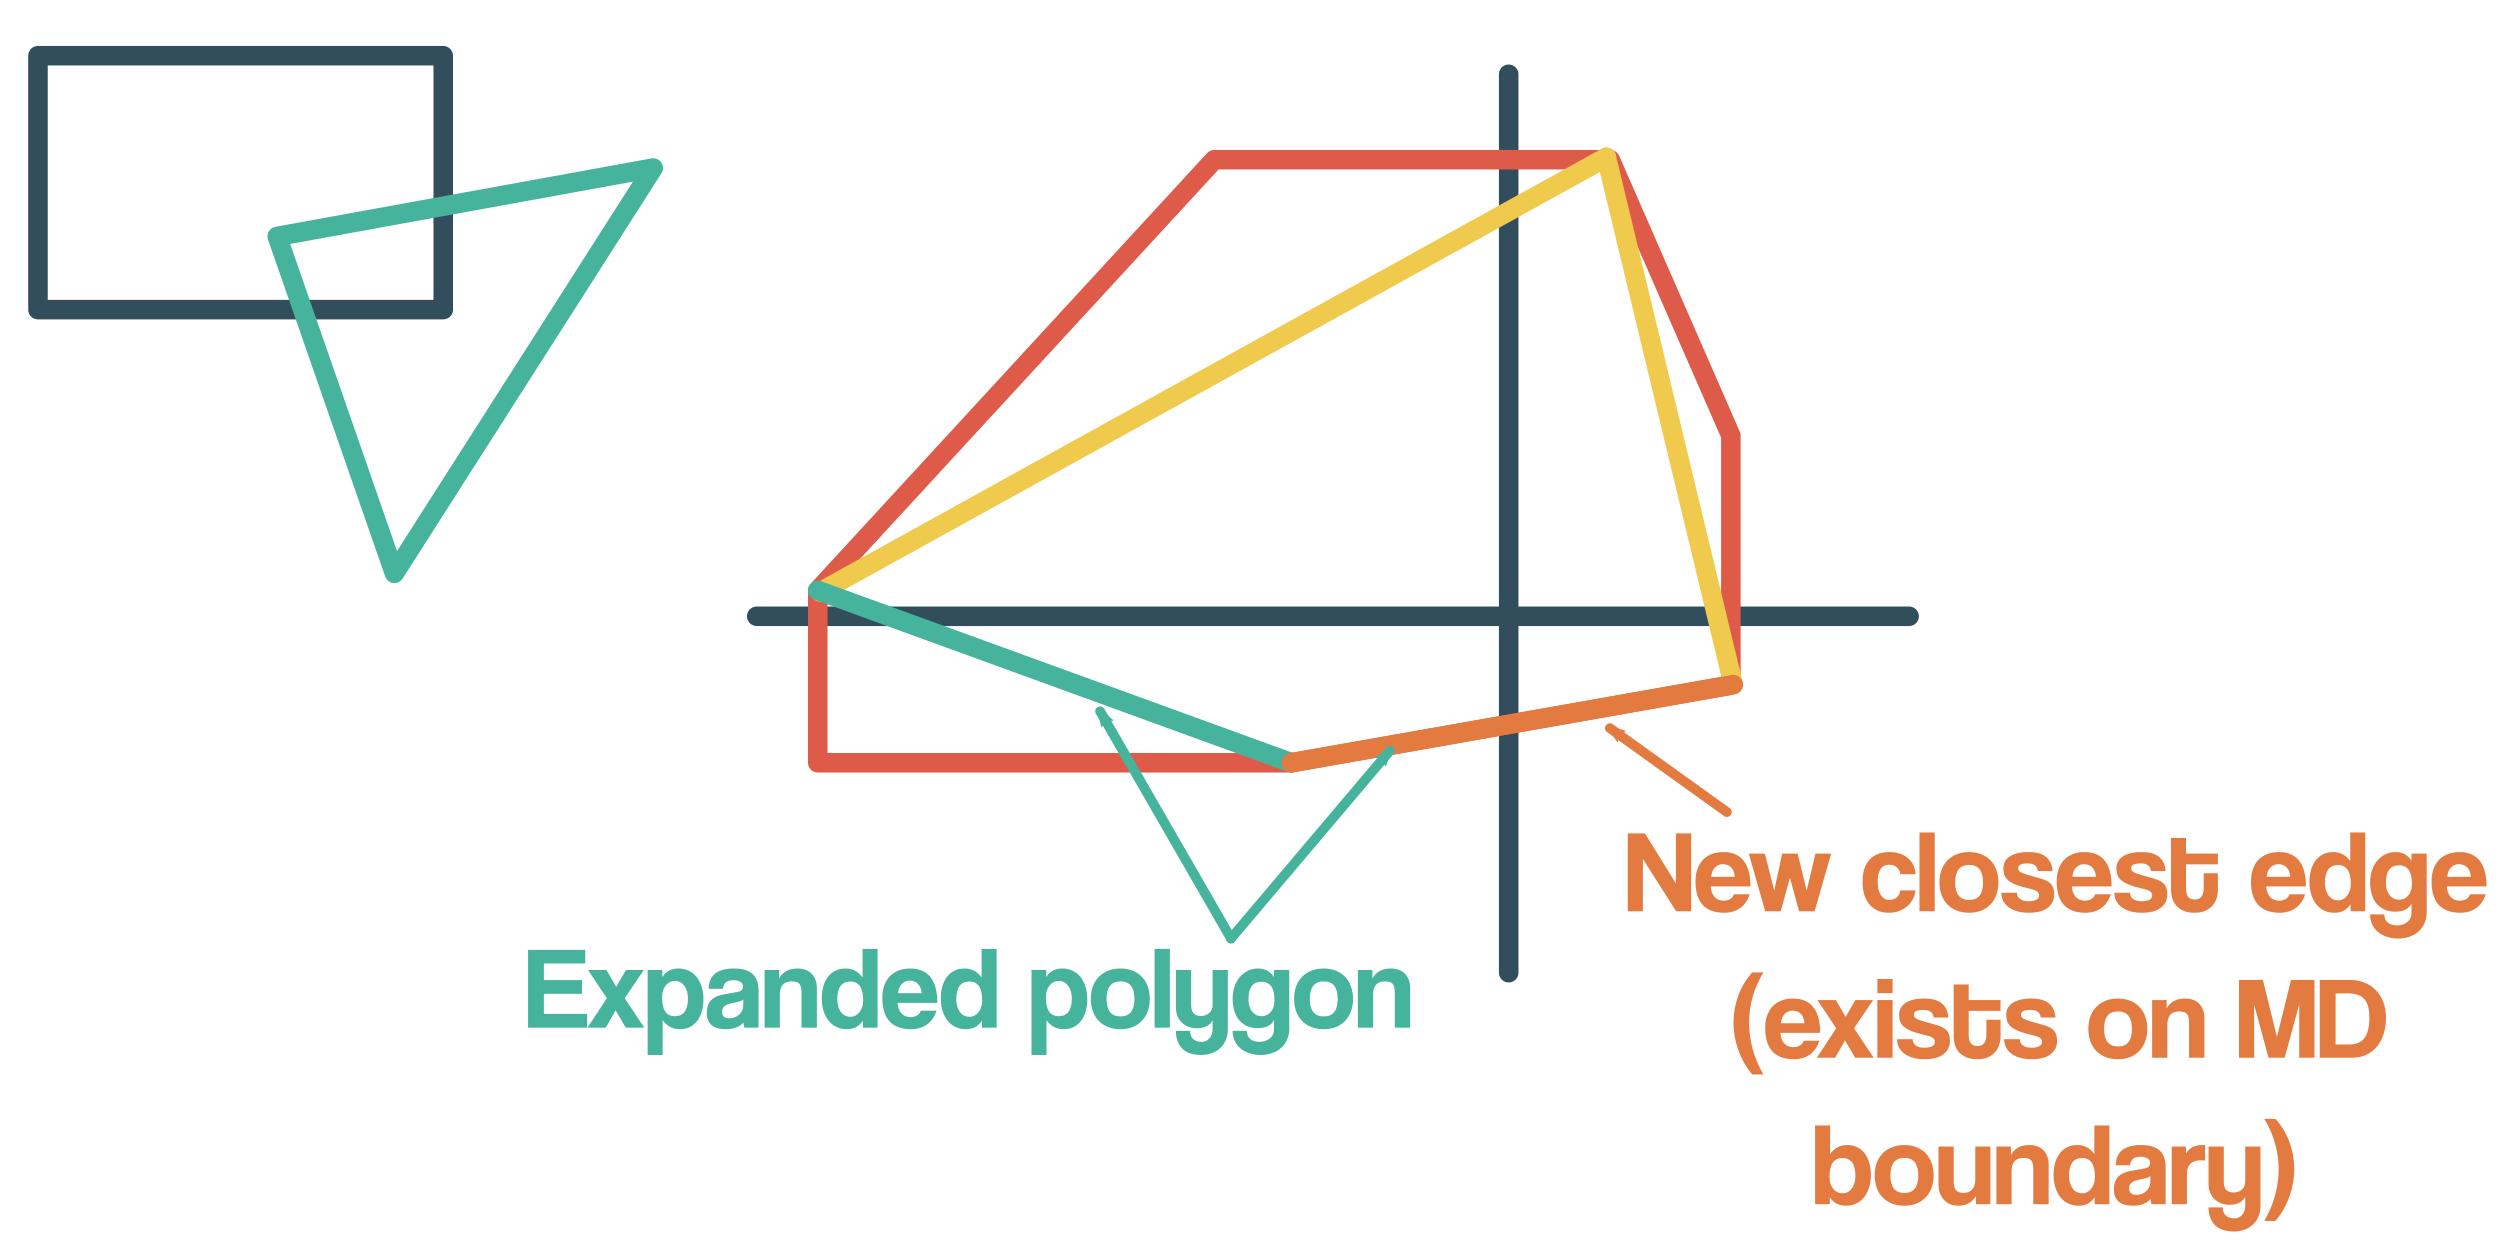 <?xml version="1.0" encoding="UTF-8" standalone="no"?>
<!-- Generator: Adobe Illustrator 21.0.2, SVG Export Plug-In . SVG Version: 6.00 Build 0)  -->

<svg
   xmlns:dc="http://purl.org/dc/elements/1.1/"
   xmlns:cc="http://creativecommons.org/ns#"
   xmlns:rdf="http://www.w3.org/1999/02/22-rdf-syntax-ns#"
   xmlns:svg="http://www.w3.org/2000/svg"
   xmlns="http://www.w3.org/2000/svg"
   xmlns:sodipodi="http://sodipodi.sourceforge.net/DTD/sodipodi-0.dtd"
   xmlns:inkscape="http://www.inkscape.org/namespaces/inkscape"
   version="1.1"
   id="Layer_1"
   x="0px"
   y="0px"
   viewBox="0 0 512 256"
   style="enable-background:new 0 0 512 256;"
   xml:space="preserve"
   sodipodi:docname="search-expanded-simplex.svg"
   inkscape:version="0.92.1 r"><defs
     id="defs7380"><marker
       inkscape:isstock="true"
       style="overflow:visible"
       id="marker12000"
       refX="0"
       refY="0"
       orient="auto"
       inkscape:stockid="Arrow2Mend"><path
         transform="scale(-0.6)"
         d="M 8.719,4.034 -2.207,0.016 8.719,-4.002 c -1.745,2.372 -1.735,5.617 -6e-7,8.035 z"
         style="fill:#46b39d;fill-opacity:1;fill-rule:evenodd;stroke:#46b39d;stroke-width:0.625;stroke-linejoin:round;stroke-opacity:1"
         id="path11998"
         inkscape:connector-curvature="0" /></marker><marker
       inkscape:stockid="Arrow2Mend"
       orient="auto"
       refY="0.0"
       refX="0.0"
       id="marker9073"
       style="overflow:visible;"
       inkscape:isstock="true"><path
         id="path9071"
         style="fill-rule:evenodd;stroke-width:0.625;stroke-linejoin:round;stroke:#e37b40;stroke-opacity:1;fill:#e37b40;fill-opacity:1"
         d="M 8.719,4.034 L -2.207,0.016 L 8.719,-4.002 C 6.973,-1.63 6.983,1.616 8.719,4.034 z "
         transform="scale(0.6) rotate(180) translate(0,0)" /></marker><marker
       inkscape:stockid="Arrow2Mend"
       orient="auto"
       refY="0.0"
       refX="0.0"
       id="Arrow2Mend"
       style="overflow:visible;"
       inkscape:isstock="true"><path
         id="path4853"
         style="fill-rule:evenodd;stroke-width:0.625;stroke-linejoin:round;stroke:#e37b40;stroke-opacity:1;fill:#e37b40;fill-opacity:1"
         d="M 8.719,4.034 L -2.207,0.016 L 8.719,-4.002 C 6.973,-1.63 6.983,1.616 8.719,4.034 z "
         transform="scale(0.6) rotate(180) translate(0,0)" /></marker><marker
       inkscape:stockid="Arrow2Lend"
       orient="auto"
       refY="0.0"
       refX="0.0"
       id="Arrow2Lend"
       style="overflow:visible;"
       inkscape:isstock="true"><path
         id="path4847"
         style="fill-rule:evenodd;stroke-width:0.625;stroke-linejoin:round;stroke:#e37b40;stroke-opacity:1;fill:#e37b40;fill-opacity:1"
         d="M 8.719,4.034 L -2.207,0.016 L 8.719,-4.002 C 6.973,-1.63 6.983,1.616 8.719,4.034 z "
         transform="scale(1.1) rotate(180) translate(1,0)" /></marker><marker
       inkscape:stockid="Arrow1Send"
       orient="auto"
       refY="0.0"
       refX="0.0"
       id="Arrow1Send"
       style="overflow:visible;"
       inkscape:isstock="true"><path
         id="path4841"
         d="M 0.0,0.0 L 5.0,-5.0 L -12.5,0.0 L 5.0,5.0 L 0.0,0.0 z "
         style="fill-rule:evenodd;stroke:#e37b40;stroke-width:1pt;stroke-opacity:1;fill:#e37b40;fill-opacity:1"
         transform="scale(0.2) rotate(180) translate(6,0)" /></marker><marker
       inkscape:stockid="Arrow1Lend"
       orient="auto"
       refY="0.0"
       refX="0.0"
       id="Arrow1Lend"
       style="overflow:visible;"
       inkscape:isstock="true"><path
         id="path4829"
         d="M 0.0,0.0 L 5.0,-5.0 L -12.5,0.0 L 5.0,5.0 L 0.0,0.0 z "
         style="fill-rule:evenodd;stroke:#e37b40;stroke-width:1pt;stroke-opacity:1;fill:#e37b40;fill-opacity:1"
         transform="scale(0.8) rotate(180) translate(12.5,0)" /></marker><marker
       inkscape:stockid="Arrow2Mend"
       orient="auto"
       refY="0"
       refX="0"
       id="Arrow2Mend-7"
       style="overflow:visible"
       inkscape:isstock="true"><path
         inkscape:connector-curvature="0"
         id="path4853-8"
         style="fill:#46b39d;fill-opacity:1;fill-rule:evenodd;stroke:#46b39d;stroke-width:0.625;stroke-linejoin:round;stroke-opacity:1"
         d="M 8.719,4.034 -2.207,0.016 8.719,-4.002 c -1.745,2.372 -1.735,5.617 -6e-7,8.035 z"
         transform="scale(-0.6)" /></marker><marker
       inkscape:stockid="Arrow2Mend"
       orient="auto"
       refY="0"
       refX="0"
       id="marker9073-9"
       style="overflow:visible"
       inkscape:isstock="true"><path
         inkscape:connector-curvature="0"
         id="path9071-6"
         style="fill:#46b39d;fill-opacity:1;fill-rule:evenodd;stroke:#46b39d;stroke-width:0.625;stroke-linejoin:round;stroke-opacity:1"
         d="M 8.719,4.034 -2.207,0.016 8.719,-4.002 c -1.745,2.372 -1.735,5.617 -6e-7,8.035 z"
         transform="scale(-0.6)" /></marker><marker
       inkscape:stockid="Arrow2Mend"
       orient="auto"
       refY="0"
       refX="0"
       id="marker9073-1"
       style="overflow:visible"
       inkscape:isstock="true"><path
         inkscape:connector-curvature="0"
         id="path9071-0"
         style="fill:#e37b40;fill-opacity:1;fill-rule:evenodd;stroke:#e37b40;stroke-width:0.625;stroke-linejoin:round;stroke-opacity:1"
         d="M 8.719,4.034 -2.207,0.016 8.719,-4.002 c -1.745,2.372 -1.735,5.617 -6e-7,8.035 z"
         transform="scale(-0.6)" /></marker><marker
       inkscape:stockid="Arrow2Mend"
       orient="auto"
       refY="0"
       refX="0"
       id="marker9073-1-2"
       style="overflow:visible"
       inkscape:isstock="true"
       inkscape:collect="always"><path
         inkscape:connector-curvature="0"
         id="path9071-0-2"
         style="fill:#46b39d;fill-opacity:1;fill-rule:evenodd;stroke:#46b39d;stroke-width:0.625;stroke-linejoin:round;stroke-opacity:1"
         d="M 8.719,4.034 -2.207,0.016 8.719,-4.002 c -1.745,2.372 -1.735,5.617 -6e-7,8.035 z"
         transform="scale(-0.6)" /></marker><marker
       inkscape:stockid="Arrow2Mend"
       orient="auto"
       refY="0"
       refX="0"
       id="marker9073-1-2-7"
       style="overflow:visible"
       inkscape:isstock="true"><path
         inkscape:connector-curvature="0"
         id="path9071-0-2-5"
         style="fill:#46b39d;fill-opacity:1;fill-rule:evenodd;stroke:#46b39d;stroke-width:0.625;stroke-linejoin:round;stroke-opacity:1"
         d="M 8.719,4.034 -2.207,0.016 8.719,-4.002 c -1.745,2.372 -1.735,5.617 -6e-7,8.035 z"
         transform="scale(-0.6)" /></marker><marker
       inkscape:stockid="Arrow2Mend"
       orient="auto"
       refY="0"
       refX="0"
       id="marker9073-1-2-4"
       style="overflow:visible"
       inkscape:isstock="true"><path
         inkscape:connector-curvature="0"
         id="path9071-0-2-6"
         style="fill:#46b39d;fill-opacity:1;fill-rule:evenodd;stroke:#46b39d;stroke-width:0.625;stroke-linejoin:round;stroke-opacity:1"
         d="M 8.719,4.034 -2.207,0.016 8.719,-4.002 c -1.745,2.372 -1.735,5.617 -6e-7,8.035 z"
         transform="scale(-0.6)" /></marker><marker
       inkscape:stockid="Arrow2Mend"
       orient="auto"
       refY="0"
       refX="0"
       id="marker9073-1-2-79"
       style="overflow:visible"
       inkscape:isstock="true"><path
         inkscape:connector-curvature="0"
         id="path9071-0-2-7"
         style="fill:#46b39d;fill-opacity:1;fill-rule:evenodd;stroke:#46b39d;stroke-width:0.625;stroke-linejoin:round;stroke-opacity:1"
         d="M 8.719,4.034 -2.207,0.016 8.719,-4.002 c -1.745,2.372 -1.735,5.617 -6e-7,8.035 z"
         transform="scale(-0.6)" /></marker><marker
       inkscape:stockid="Arrow2Mend"
       orient="auto"
       refY="0"
       refX="0"
       id="marker9073-1-2-9"
       style="overflow:visible"
       inkscape:isstock="true"
       inkscape:collect="always"><path
         inkscape:connector-curvature="0"
         id="path9071-0-2-1"
         style="fill:#46b39d;fill-opacity:1;fill-rule:evenodd;stroke:#46b39d;stroke-width:0.625;stroke-linejoin:round;stroke-opacity:1"
         d="M 8.719,4.034 -2.207,0.016 8.719,-4.002 c -1.745,2.372 -1.735,5.617 -6e-7,8.035 z"
         transform="scale(-0.6)" /></marker></defs><sodipodi:namedview
     pagecolor="#ffffff"
     bordercolor="#666666"
     borderopacity="1"
     objecttolerance="10"
     gridtolerance="10"
     guidetolerance="10"
     inkscape:pageopacity="0"
     inkscape:pageshadow="2"
     inkscape:window-width="1920"
     inkscape:window-height="1016"
     id="namedview7378"
     showgrid="false"
     inkscape:zoom="1.585466"
     inkscape:cx="186.00807"
     inkscape:cy="221.45096"
     inkscape:window-x="0"
     inkscape:window-y="34"
     inkscape:window-maximized="1"
     inkscape:current-layer="Layer_1" /><style
     type="text/css"
     id="style7281">
	.st0{fill:none;stroke:#324D5C;stroke-width:4;stroke-linecap:round;stroke-linejoin:round;stroke-miterlimit:10;}
	.st1{fill:none;stroke:#46B39D;stroke-width:4;stroke-linecap:round;stroke-linejoin:round;stroke-miterlimit:10;}
	.st2{fill:none;stroke:#DE5B49;stroke-width:4;stroke-linecap:round;stroke-linejoin:round;stroke-miterlimit:10;}
	.st3{fill:#F0CA4D;}
	.st4{fill:none;stroke:#E37B40;stroke-width:4;stroke-linecap:round;stroke-linejoin:round;}
	.st5{fill:#E37B40;}
	.st6{fill:none;stroke:#F0CA4D;stroke-width:4;stroke-linecap:round;stroke-linejoin:round;stroke-miterlimit:10;}
</style><line
     class="st0"
     x1="308.979"
     y1="15.213"
     x2="308.979"
     y2="199.213"
     id="line7283"
     style="fill:none;stroke:#324d5c;stroke-width:4;stroke-linecap:round;stroke-linejoin:round;stroke-miterlimit:10" /><line
     class="st0"
     x1="154.979"
     y1="126.213"
     x2="390.979"
     y2="126.213"
     id="line7285"
     style="fill:none;stroke:#324d5c;stroke-width:4;stroke-linecap:round;stroke-linejoin:round;stroke-miterlimit:10" /><rect
     x="7.775"
     y="11.411"
     class="st0"
     width="83"
     height="52"
     id="rect7287"
     style="fill:none;stroke:#324d5c;stroke-width:4;stroke-linecap:round;stroke-linejoin:round;stroke-miterlimit:10" /><polygon
     class="st1"
     points="110,132 86,63 163,49 "
     id="polygon7289"
     transform="translate(-29.225,-14.589)"
     style="fill:none;stroke:#46b39d;stroke-width:4;stroke-linecap:round;stroke-linejoin:round;stroke-miterlimit:10" /><polyline
     class="st2"
     points="224.5,151.7 305.7,63.5 386.8,63.5 411.5,120 411.5,171.1 321.5,187 224.5,187 224.5,151.7 "
     id="polyline7291"
     transform="translate(-57.021,-30.787)"
     style="fill:none;stroke:#de5b49;stroke-width:4;stroke-linecap:round;stroke-linejoin:round;stroke-miterlimit:10" /><line
     class="st6"
     x1="167.979"
     y1="121.213"
     x2="328.979"
     y2="32.213"
     id="line7349"
     style="fill:none;stroke:#f0ca4d;stroke-width:4;stroke-linecap:round;stroke-linejoin:round;stroke-miterlimit:10" /><line
     class="st6"
     x1="354.979"
     y1="140.213"
     x2="328.979"
     y2="32.213"
     id="line7351"
     style="fill:none;stroke:#f0ca4d;stroke-width:4;stroke-linecap:round;stroke-linejoin:round;stroke-miterlimit:10" /><g
     id="g7353" /><g
     id="g7355" /><g
     id="g7357" /><g
     id="g7359" /><g
     id="g7361" /><g
     id="g7363" /><g
     id="g7365" /><g
     id="g7367" /><g
     id="g7369" /><g
     id="g7371" /><g
     id="g7373" /><g
     id="g7375" /><path
     style="opacity:1;vector-effect:none;fill:none;fill-opacity:1;fill-rule:evenodd;stroke:#46b39d;stroke-width:4;stroke-linecap:round;stroke-linejoin:round;stroke-miterlimit:10;stroke-dasharray:none;stroke-dashoffset:0;stroke-opacity:1"
     d="m 167.479,120.913 97,35.3"
     id="path10324"
     inkscape:connector-curvature="0"
     sodipodi:nodetypes="cc" /><g
     aria-label="Expanded polygon"
     style="font-style:normal;font-variant:normal;font-weight:normal;font-stretch:normal;font-size:24px;line-height:125%;font-family:Coolvetica;-inkscape-font-specification:Coolvetica;letter-spacing:0px;word-spacing:0px;fill:#46b39d;fill-opacity:1;stroke:none;stroke-width:1px;stroke-linecap:butt;stroke-linejoin:miter;stroke-opacity:1"
     id="text10347"><path
       d="m 108.145,210.469 v -15.936 h 11.712 v 2.784 h -8.472 v 3.408 h 7.8 v 2.808 h -7.8 v 4.104 h 8.856 v 2.832 z"
       style=""
       id="path14380" /><path
       d="m 128.145,210.469 -2.064,-3.552 -2.016,3.552 h -3.744 l 3.96,-6.024 -3.84,-5.784 h 3.768 l 1.992,3.432 2.016,-3.432 h 3.624 l -3.912,5.784 4.032,6.024 z"
       style=""
       id="path14382" /><path
       d="m 138.206,208.117 q 2.688,0 2.688,-3.648 0,-1.584 -0.744,-2.568 -0.744,-1.008 -1.92,-1.008 -1.128,0 -1.896,0.936 -0.744,0.936 -0.744,2.448 0,3.84 2.616,3.84 z m -5.568,7.944 v -17.4 h 3 l 0.024,1.44 q 1.08,-1.752 3.288,-1.752 1.104,0 2.04,0.432 0.96,0.432 1.632,1.248 0.672,0.816 1.056,1.992 0.384,1.176 0.384,2.664 0,1.344 -0.336,2.472 -0.312,1.104 -0.936,1.92 -0.624,0.816 -1.536,1.272 -0.888,0.432 -2.04,0.432 -2.184,0 -3.504,-1.848 v 7.128 z"
       style=""
       id="path14384" /><path
       d="m 152.236,204.685 q -0.24,0.24 -0.696,0.384 -0.456,0.144 -1.32,0.312 -1.344,0.264 -1.848,0.672 -0.504,0.408 -0.504,1.176 0,1.32 1.512,1.32 0.6,0 1.104,-0.192 0.528,-0.216 0.888,-0.552 0.384,-0.36 0.6,-0.816 0.24,-0.48 0.24,-1.008 z m 0.216,5.784 q -0.144,-0.456 -0.192,-1.056 -0.552,0.624 -1.464,1.008 -0.912,0.36 -2.112,0.36 -2.04,0 -3,-0.888 -0.936,-0.912 -0.936,-2.352 0,-1.272 0.408,-2.016 0.408,-0.768 1.128,-1.2 0.72,-0.432 1.704,-0.624 1.008,-0.216 2.184,-0.384 1.176,-0.168 1.584,-0.432 0.408,-0.288 0.408,-0.912 0,-0.576 -0.552,-0.888 -0.528,-0.336 -1.44,-0.336 -1.08,0 -1.56,0.48 -0.456,0.48 -0.576,1.272 h -2.904 q 0.024,-0.912 0.288,-1.68 0.288,-0.768 0.888,-1.32 0.624,-0.552 1.608,-0.84 0.984,-0.312 2.4,-0.312 1.392,0 2.352,0.312 0.984,0.312 1.56,0.912 0.6,0.576 0.864,1.464 0.264,0.864 0.264,1.968 v 7.464 z"
       style=""
       id="path14386" /><path
       d="m 164.152,210.469 v -7.152 q 0,-1.368 -0.456,-1.848 -0.456,-0.48 -1.56,-0.48 -2.424,0 -2.424,2.712 v 6.768 h -3.12 v -11.808 h 2.976 v 1.728 q 0.552,-1.008 1.464,-1.512 0.912,-0.528 2.352,-0.528 0.84,0 1.56,0.264 0.72,0.24 1.224,0.744 0.528,0.504 0.816,1.248 0.312,0.72 0.312,1.68 v 8.184 z"
       style=""
       id="path14388" /><path
       d="m 174.137,208.237 q 1.128,0 1.872,-0.936 0.768,-0.936 0.768,-2.448 0,-3.84 -2.616,-3.84 -2.688,0 -2.688,3.648 0,1.584 0.744,2.592 0.744,0.984 1.92,0.984 z m 2.592,2.232 -0.024,-1.44 q -1.08,1.752 -3.288,1.752 -1.128,0 -2.064,-0.432 -0.936,-0.432 -1.608,-1.248 -0.672,-0.816 -1.056,-1.992 -0.384,-1.176 -0.384,-2.664 0,-1.344 0.312,-2.448 0.336,-1.128 0.96,-1.944 0.624,-0.816 1.512,-1.248 0.912,-0.456 2.064,-0.456 2.184,0 3.504,1.848 v -5.856 h 3.072 v 16.128 z"
       style=""
       id="path14390" /><path
       d="m 188.743,203.413 q -0.024,-0.648 -0.24,-1.128 -0.192,-0.504 -0.528,-0.816 -0.336,-0.336 -0.768,-0.48 -0.432,-0.168 -0.888,-0.168 -0.936,0 -1.632,0.696 -0.672,0.672 -0.768,1.896 z m -4.92,1.968 q 0.072,1.344 0.768,2.136 0.72,0.792 1.872,0.792 0.768,0 1.344,-0.336 0.6,-0.36 0.768,-0.984 h 3.216 q -0.552,1.824 -1.92,2.808 -1.368,0.984 -3.264,0.984 -5.904,0 -5.904,-6.432 0,-1.368 0.384,-2.472 0.384,-1.104 1.104,-1.896 0.744,-0.792 1.8,-1.2 1.056,-0.432 2.424,-0.432 2.736,0 4.128,1.752 1.416,1.752 1.416,5.28 z"
       style=""
       id="path14392" /><path
       d="m 198.512,208.237 q 1.128,0 1.872,-0.936 0.768,-0.936 0.768,-2.448 0,-3.84 -2.616,-3.84 -2.688,0 -2.688,3.648 0,1.584 0.744,2.592 0.744,0.984 1.92,0.984 z m 2.592,2.232 -0.024,-1.44 q -1.08,1.752 -3.288,1.752 -1.128,0 -2.064,-0.432 -0.936,-0.432 -1.608,-1.248 -0.672,-0.816 -1.056,-1.992 -0.384,-1.176 -0.384,-2.664 0,-1.344 0.312,-2.448 0.336,-1.128 0.96,-1.944 0.624,-0.816 1.512,-1.248 0.912,-0.456 2.064,-0.456 2.184,0 3.504,1.848 v -5.856 h 3.072 v 16.128 z"
       style=""
       id="path14394" /><path
       d="m 216.816,208.117 q 2.688,0 2.688,-3.648 0,-1.584 -0.744,-2.568 -0.744,-1.008 -1.92,-1.008 -1.128,0 -1.896,0.936 -0.744,0.936 -0.744,2.448 0,3.84 2.616,3.84 z m -5.568,7.944 v -17.4 h 3 l 0.024,1.44 q 1.08,-1.752 3.288,-1.752 1.104,0 2.04,0.432 0.96,0.432 1.632,1.248 0.672,0.816 1.056,1.992 0.384,1.176 0.384,2.664 0,1.344 -0.336,2.472 -0.312,1.104 -0.936,1.92 -0.624,0.816 -1.536,1.272 -0.888,0.432 -2.04,0.432 -2.184,0 -3.504,-1.848 v 7.128 z"
       style=""
       id="path14396" /><path
       d="m 229.478,208.165 q 2.856,0 2.856,-3.6 0,-3.576 -2.856,-3.576 -2.856,0 -2.856,3.576 0,3.6 2.856,3.6 z m 0,2.616 q -1.44,0 -2.568,-0.456 -1.128,-0.456 -1.92,-1.272 -0.768,-0.816 -1.176,-1.968 -0.408,-1.152 -0.408,-2.52 0,-1.392 0.408,-2.544 0.432,-1.152 1.224,-1.968 0.792,-0.816 1.896,-1.248 1.128,-0.456 2.544,-0.456 1.392,0 2.496,0.456 1.104,0.432 1.872,1.248 0.792,0.792 1.2,1.944 0.432,1.152 0.432,2.568 0,1.416 -0.432,2.568 -0.408,1.128 -1.2,1.944 -0.768,0.816 -1.896,1.272 -1.104,0.432 -2.472,0.432 z"
       style=""
       id="path14398" /><path
       d="m 236.467,210.469 v -16.128 h 3.12 v 16.128 z"
       style=""
       id="path14400" /><path
       d="m 248.338,208.909 q -0.336,0.792 -1.224,1.248 -0.864,0.432 -1.968,0.432 -0.936,0 -1.728,-0.288 -0.792,-0.312 -1.368,-0.864 -0.576,-0.576 -0.912,-1.344 -0.312,-0.792 -0.312,-1.776 v -7.656 h 3.12 v 7.2 q 0,2.208 1.992,2.208 1.08,0 1.728,-0.624 0.672,-0.624 0.672,-1.584 v -7.2 h 3.12 v 12.12 q 0,1.248 -0.432,2.232 -0.408,0.984 -1.152,1.656 -0.72,0.672 -1.728,1.032 -0.984,0.36 -2.112,0.36 -2.616,0 -3.912,-1.32 -1.296,-1.32 -1.296,-3.624 h 2.904 q 0,1.056 0.6,1.656 0.624,0.6 1.848,0.6 0.432,0 0.816,-0.192 0.384,-0.168 0.672,-0.504 0.312,-0.312 0.48,-0.792 0.192,-0.48 0.192,-1.056 z"
       style=""
       id="path14402" /><path
       d="m 258.349,208.117 q 1.152,0 1.896,-0.864 0.768,-0.888 0.768,-2.4 0,-3.792 -2.664,-3.792 -2.664,0 -2.664,3.6 0,1.584 0.744,2.52 0.768,0.936 1.92,0.936 z m 2.568,0.768 q -0.336,0.792 -1.224,1.248 -0.864,0.432 -2.016,0.432 -1.464,0 -2.472,-0.504 -0.984,-0.528 -1.608,-1.368 -0.6,-0.84 -0.888,-1.944 -0.264,-1.104 -0.264,-2.256 0,-1.368 0.408,-2.496 0.408,-1.152 1.104,-1.944 0.696,-0.816 1.632,-1.248 0.936,-0.456 2.016,-0.456 2.208,0 3.312,1.776 v -1.464 h 3.12 v 11.928 q 0,1.344 -0.456,2.352 -0.456,1.032 -1.248,1.704 -0.792,0.696 -1.872,1.056 -1.08,0.36 -2.304,0.36 -1.224,0 -2.28,-0.36 -1.056,-0.336 -1.824,-0.984 -0.744,-0.624 -1.176,-1.536 -0.432,-0.912 -0.432,-2.064 h 2.904 q 0,1.08 0.696,1.656 0.72,0.6 1.896,0.6 1.248,0 2.112,-0.696 0.864,-0.672 0.864,-1.848 z"
       style=""
       id="path14404" /><path
       d="m 271.103,208.165 q 2.856,0 2.856,-3.6 0,-3.576 -2.856,-3.576 -2.856,0 -2.856,3.576 0,3.6 2.856,3.6 z m 0,2.616 q -1.44,0 -2.568,-0.456 -1.128,-0.456 -1.92,-1.272 -0.768,-0.816 -1.176,-1.968 -0.408,-1.152 -0.408,-2.52 0,-1.392 0.408,-2.544 0.432,-1.152 1.224,-1.968 0.792,-0.816 1.896,-1.248 1.128,-0.456 2.544,-0.456 1.392,0 2.496,0.456 1.104,0.432 1.872,1.248 0.792,0.792 1.2,1.944 0.432,1.152 0.432,2.568 0,1.416 -0.432,2.568 -0.408,1.128 -1.2,1.944 -0.768,0.816 -1.896,1.272 -1.104,0.432 -2.472,0.432 z"
       style=""
       id="path14406" /><path
       d="m 285.652,210.469 v -7.152 q 0,-1.368 -0.456,-1.848 -0.456,-0.48 -1.56,-0.48 -2.424,0 -2.424,2.712 v 6.768 h -3.12 v -11.808 h 2.976 v 1.728 q 0.552,-1.008 1.464,-1.512 0.912,-0.528 2.352,-0.528 0.84,0 1.56,0.264 0.72,0.24 1.224,0.744 0.528,0.504 0.816,1.248 0.312,0.72 0.312,1.68 v 8.184 z"
       style=""
       id="path14408" /></g><g
     aria-label="New closest edge
(exists on MD
boundary)"
     style="font-style:normal;font-variant:normal;font-weight:normal;font-stretch:normal;font-size:24px;line-height:125%;font-family:Coolvetica;-inkscape-font-specification:'Coolvetica, Normal';font-variant-ligatures:normal;font-variant-caps:normal;font-variant-numeric:normal;font-feature-settings:normal;text-align:center;letter-spacing:0px;word-spacing:0px;writing-mode:lr-tb;text-anchor:middle;opacity:1;vector-effect:none;fill:#e37b40;fill-opacity:1;stroke:none;stroke-width:1;stroke-linecap:butt;stroke-linejoin:miter;stroke-miterlimit:4;stroke-dasharray:none;stroke-dashoffset:0;stroke-opacity:1"
     id="text10347-0"><path
       d="m 343.276,186.621 -6.816,-10.704 v 10.704 h -3.096 v -15.936 h 3.528 l 6.336,10.248 v -10.248 h 3.12 v 15.936 z"
       style=""
       id="path14411" /><path
       d="m 355.275,179.565 q -0.024,-0.648 -0.24,-1.128 -0.192,-0.504 -0.528,-0.816 -0.336,-0.336 -0.768,-0.48 -0.432,-0.168 -0.888,-0.168 -0.936,0 -1.632,0.696 -0.672,0.672 -0.768,1.896 z m -4.92,1.968 q 0.072,1.344 0.768,2.136 0.72,0.792 1.872,0.792 0.768,0 1.344,-0.336 0.6,-0.36 0.768,-0.984 h 3.216 q -0.552,1.824 -1.92,2.808 -1.368,0.984 -3.264,0.984 -5.904,0 -5.904,-6.432 0,-1.368 0.384,-2.472 0.384,-1.104 1.104,-1.896 0.744,-0.792 1.8,-1.2 1.056,-0.432 2.424,-0.432 2.736,0 4.128,1.752 1.416,1.752 1.416,5.28 z"
       style=""
       id="path14413" /><path
       d="m 368.446,186.621 -1.872,-6.864 -1.872,6.864 h -3.192 l -3.36,-11.808 h 3.288 l 1.92,7.584 1.632,-7.584 h 3.168 l 1.848,7.584 1.8,-7.584 h 3.216 l -3.384,11.808 z"
       style=""
       id="path14415" /><path
       d="m 392.303,182.349 q -0.12,1.032 -0.6,1.872 -0.456,0.84 -1.176,1.44 -0.72,0.6 -1.656,0.936 -0.912,0.336 -1.992,0.336 -1.2,0 -2.208,-0.384 -0.984,-0.408 -1.704,-1.2 -0.72,-0.816 -1.128,-1.992 -0.384,-1.2 -0.384,-2.784 0,-1.584 0.384,-2.736 0.408,-1.152 1.128,-1.872 0.72,-0.744 1.728,-1.104 1.032,-0.36 2.28,-0.36 1.152,0 2.088,0.312 0.96,0.312 1.656,0.912 0.72,0.6 1.128,1.44 0.408,0.84 0.48,1.872 h -3.144 q -0.12,-0.912 -0.744,-1.416 -0.6,-0.528 -1.488,-0.528 -0.504,0 -0.936,0.168 -0.432,0.168 -0.768,0.576 -0.312,0.384 -0.504,1.056 -0.192,0.648 -0.192,1.608 0,1.944 0.696,2.88 0.696,0.936 1.608,0.936 0.912,0 1.56,-0.504 0.648,-0.504 0.744,-1.464 z"
       style=""
       id="path14417" /><path
       d="m 393.108,186.621 v -16.128 h 3.12 v 16.128 z"
       style=""
       id="path14419" /><path
       d="m 403.276,184.317 q 2.856,0 2.856,-3.6 0,-3.576 -2.856,-3.576 -2.856,0 -2.856,3.576 0,3.6 2.856,3.6 z m 0,2.616 q -1.44,0 -2.568,-0.456 -1.128,-0.456 -1.92,-1.272 -0.768,-0.816 -1.176,-1.968 -0.408,-1.152 -0.408,-2.52 0,-1.392 0.408,-2.544 0.432,-1.152 1.224,-1.968 0.792,-0.816 1.896,-1.248 1.128,-0.456 2.544,-0.456 1.392,0 2.496,0.456 1.104,0.432 1.872,1.248 0.792,0.792 1.2,1.944 0.432,1.152 0.432,2.568 0,1.416 -0.432,2.568 -0.408,1.128 -1.2,1.944 -0.768,0.816 -1.896,1.272 -1.104,0.432 -2.472,0.432 z"
       style=""
       id="path14421" /><path
       d="m 417.368,178.389 q -0.12,-0.816 -0.624,-1.176 -0.48,-0.384 -1.488,-0.384 -0.96,0 -1.464,0.24 -0.48,0.216 -0.48,0.768 0,0.48 0.48,0.768 0.504,0.288 1.44,0.552 1.536,0.432 2.592,0.744 1.056,0.288 1.68,0.696 0.648,0.408 0.912,1.032 0.288,0.6 0.288,1.632 0,1.584 -1.32,2.64 -1.32,1.032 -3.912,1.032 -1.272,0 -2.304,-0.288 -1.032,-0.288 -1.776,-0.816 -0.72,-0.552 -1.128,-1.296 -0.384,-0.768 -0.408,-1.704 h 3.216 q 0,0.84 0.648,1.296 0.672,0.456 1.728,0.456 0.888,0 1.512,-0.264 0.648,-0.288 0.648,-0.864 0,-0.648 -0.48,-0.936 -0.456,-0.288 -1.416,-0.504 -1.728,-0.384 -2.784,-0.792 -1.056,-0.432 -1.656,-0.936 -0.576,-0.504 -0.792,-1.104 -0.192,-0.6 -0.192,-1.344 0,-0.672 0.264,-1.272 0.288,-0.6 0.888,-1.056 0.6,-0.456 1.56,-0.72 0.96,-0.288 2.352,-0.288 2.544,0 3.72,1.032 1.176,1.032 1.296,2.856 z"
       style=""
       id="path14423" /><path
       d="m 429.244,179.565 q -0.024,-0.648 -0.24,-1.128 -0.192,-0.504 -0.528,-0.816 -0.336,-0.336 -0.768,-0.48 -0.432,-0.168 -0.888,-0.168 -0.936,0 -1.632,0.696 -0.672,0.672 -0.768,1.896 z m -4.92,1.968 q 0.072,1.344 0.768,2.136 0.72,0.792 1.872,0.792 0.768,0 1.344,-0.336 0.6,-0.36 0.768,-0.984 h 3.216 q -0.552,1.824 -1.92,2.808 -1.368,0.984 -3.264,0.984 -5.904,0 -5.904,-6.432 0,-1.368 0.384,-2.472 0.384,-1.104 1.104,-1.896 0.744,-0.792 1.8,-1.2 1.056,-0.432 2.424,-0.432 2.736,0 4.128,1.752 1.416,1.752 1.416,5.28 z"
       style=""
       id="path14425" /><path
       d="m 440.525,178.389 q -0.12,-0.816 -0.624,-1.176 -0.48,-0.384 -1.488,-0.384 -0.96,0 -1.464,0.24 -0.48,0.216 -0.48,0.768 0,0.48 0.48,0.768 0.504,0.288 1.44,0.552 1.536,0.432 2.592,0.744 1.056,0.288 1.68,0.696 0.648,0.408 0.912,1.032 0.288,0.6 0.288,1.632 0,1.584 -1.32,2.64 -1.32,1.032 -3.912,1.032 -1.272,0 -2.304,-0.288 -1.032,-0.288 -1.776,-0.816 -0.72,-0.552 -1.128,-1.296 -0.384,-0.768 -0.408,-1.704 h 3.216 q 0,0.84 0.648,1.296 0.672,0.456 1.728,0.456 0.888,0 1.512,-0.264 0.648,-0.288 0.648,-0.864 0,-0.648 -0.48,-0.936 -0.456,-0.288 -1.416,-0.504 -1.728,-0.384 -2.784,-0.792 -1.056,-0.432 -1.656,-0.936 -0.576,-0.504 -0.792,-1.104 -0.192,-0.6 -0.192,-1.344 0,-0.672 0.264,-1.272 0.288,-0.6 0.888,-1.056 0.6,-0.456 1.56,-0.72 0.96,-0.288 2.352,-0.288 2.544,0 3.72,1.032 1.176,1.032 1.296,2.856 z"
       style=""
       id="path14427" /><path
       d="m 451.32,178.845 h 2.904 v 3.36 q 0,0.936 -0.288,1.8 -0.264,0.84 -0.864,1.512 -0.576,0.648 -1.488,1.032 -0.888,0.384 -2.136,0.384 -1.296,0 -2.208,-0.384 -0.912,-0.384 -1.512,-1.032 -0.576,-0.648 -0.84,-1.512 -0.264,-0.864 -0.264,-1.824 v -10.56 h 3.072 v 3.192 h 6.528 v 2.208 h -6.528 v 4.848 q 0,1.128 0.408,1.752 0.432,0.6 1.392,0.6 0.936,0 1.368,-0.6 0.456,-0.6 0.456,-1.704 z"
       style=""
       id="path14429" /><path
       d="m 469.041,179.565 q -0.024,-0.648 -0.24,-1.128 -0.192,-0.504 -0.528,-0.816 -0.336,-0.336 -0.768,-0.48 -0.432,-0.168 -0.888,-0.168 -0.936,0 -1.632,0.696 -0.672,0.672 -0.768,1.896 z m -4.92,1.968 q 0.072,1.344 0.768,2.136 0.72,0.792 1.872,0.792 0.768,0 1.344,-0.336 0.6,-0.36 0.768,-0.984 h 3.216 q -0.552,1.824 -1.92,2.808 -1.368,0.984 -3.264,0.984 -5.904,0 -5.904,-6.432 0,-1.368 0.384,-2.472 0.384,-1.104 1.104,-1.896 0.744,-0.792 1.8,-1.2 1.056,-0.432 2.424,-0.432 2.736,0 4.128,1.752 1.416,1.752 1.416,5.28 z"
       style=""
       id="path14431" /><path
       d="m 478.81,184.389 q 1.128,0 1.872,-0.936 0.768,-0.936 0.768,-2.448 0,-3.84 -2.616,-3.84 -2.688,0 -2.688,3.648 0,1.584 0.744,2.592 0.744,0.984 1.92,0.984 z m 2.592,2.232 -0.024,-1.44 q -1.08,1.752 -3.288,1.752 -1.128,0 -2.064,-0.432 -0.936,-0.432 -1.608,-1.248 -0.672,-0.816 -1.056,-1.992 -0.384,-1.176 -0.384,-2.664 0,-1.344 0.312,-2.448 0.336,-1.128 0.96,-1.944 0.624,-0.816 1.512,-1.248 0.912,-0.456 2.064,-0.456 2.184,0 3.504,1.848 v -5.856 h 3.072 v 16.128 z"
       style=""
       id="path14433" /><path
       d="m 491.303,184.269 q 1.152,0 1.896,-0.864 0.768,-0.888 0.768,-2.4 0,-3.792 -2.664,-3.792 -2.664,0 -2.664,3.6 0,1.584 0.744,2.52 0.768,0.936 1.92,0.936 z m 2.568,0.768 q -0.336,0.792 -1.224,1.248 -0.864,0.432 -2.016,0.432 -1.464,0 -2.472,-0.504 -0.984,-0.528 -1.608,-1.368 -0.6,-0.84 -0.888,-1.944 -0.264,-1.104 -0.264,-2.256 0,-1.368 0.408,-2.496 0.408,-1.152 1.104,-1.944 0.696,-0.816 1.632,-1.248 0.936,-0.456 2.016,-0.456 2.208,0 3.312,1.776 v -1.464 h 3.12 v 11.928 q 0,1.344 -0.456,2.352 -0.456,1.032 -1.248,1.704 -0.792,0.696 -1.872,1.056 -1.08,0.36 -2.304,0.36 -1.224,0 -2.28,-0.36 -1.056,-0.336 -1.824,-0.984 -0.744,-0.624 -1.176,-1.536 -0.432,-0.912 -0.432,-2.064 h 2.904 q 0,1.08 0.696,1.656 0.72,0.6 1.896,0.6 1.248,0 2.112,-0.696 0.864,-0.672 0.864,-1.848 z"
       style=""
       id="path14435" /><path
       d="m 506.025,179.565 q -0.024,-0.648 -0.24,-1.128 -0.192,-0.504 -0.528,-0.816 -0.336,-0.336 -0.768,-0.48 -0.432,-0.168 -0.888,-0.168 -0.936,0 -1.632,0.696 -0.672,0.672 -0.768,1.896 z m -4.92,1.968 q 0.072,1.344 0.768,2.136 0.72,0.792 1.872,0.792 0.768,0 1.344,-0.336 0.6,-0.36 0.768,-0.984 h 3.216 q -0.552,1.824 -1.92,2.808 -1.368,0.984 -3.264,0.984 -5.904,0 -5.904,-6.432 0,-1.368 0.384,-2.472 0.384,-1.104 1.104,-1.896 0.744,-0.792 1.8,-1.2 1.056,-0.432 2.424,-0.432 2.736,0 4.128,1.752 1.416,1.752 1.416,5.28 z"
       style=""
       id="path14437" /><path
       d="m 358.862,220.053 q -1.872,-2.256 -2.856,-5.016 -0.984,-2.76 -0.984,-5.64 0,-2.76 0.936,-5.376 0.936,-2.64 2.904,-4.872 h 2.28 q -1.464,2.448 -2.208,5.04 -0.72,2.568 -0.72,5.256 0,2.688 0.72,5.376 0.744,2.664 2.208,5.232 z"
       style=""
       id="path14439" /><path
       d="m 369.548,209.565 q -0.024,-0.648 -0.24,-1.128 -0.192,-0.504 -0.528,-0.816 -0.336,-0.336 -0.768,-0.48 -0.432,-0.168 -0.888,-0.168 -0.936,0 -1.632,0.696 -0.672,0.672 -0.768,1.896 z m -4.92,1.968 q 0.072,1.344 0.768,2.136 0.72,0.792 1.872,0.792 0.768,0 1.344,-0.336 0.6,-0.36 0.768,-0.984 h 3.216 q -0.552,1.824 -1.92,2.808 -1.368,0.984 -3.264,0.984 -5.904,0 -5.904,-6.432 0,-1.368 0.384,-2.472 0.384,-1.104 1.104,-1.896 0.744,-0.792 1.8,-1.2 1.056,-0.432 2.424,-0.432 2.736,0 4.128,1.752 1.416,1.752 1.416,5.28 z"
       style=""
       id="path14441" /><path
       d="m 379.919,216.621 -2.064,-3.552 -2.016,3.552 h -3.744 l 3.96,-6.024 -3.84,-5.784 h 3.768 l 1.992,3.432 2.016,-3.432 h 3.624 l -3.912,5.784 4.032,6.024 z"
       style=""
       id="path14443" /><path
       d="m 384.485,216.621 v -11.808 h 3.12 v 11.808 z m 0,-13.224 v -2.904 h 3.12 v 2.904 z"
       style=""
       id="path14445" /><path
       d="m 396.017,208.389 q -0.12,-0.816 -0.624,-1.176 -0.48,-0.384 -1.488,-0.384 -0.96,0 -1.464,0.24 -0.48,0.216 -0.48,0.768 0,0.48 0.48,0.768 0.504,0.288 1.44,0.552 1.536,0.432 2.592,0.744 1.056,0.288 1.68,0.696 0.648,0.408 0.912,1.032 0.288,0.6 0.288,1.632 0,1.584 -1.32,2.64 -1.32,1.032 -3.912,1.032 -1.272,0 -2.304,-0.288 -1.032,-0.288 -1.776,-0.816 -0.72,-0.552 -1.128,-1.296 -0.384,-0.768 -0.408,-1.704 h 3.216 q 0,0.84 0.648,1.296 0.672,0.456 1.728,0.456 0.888,0 1.512,-0.264 0.648,-0.288 0.648,-0.864 0,-0.648 -0.48,-0.936 -0.456,-0.288 -1.416,-0.504 -1.728,-0.384 -2.784,-0.792 -1.056,-0.432 -1.656,-0.936 -0.576,-0.504 -0.792,-1.104 -0.192,-0.6 -0.192,-1.344 0,-0.672 0.264,-1.272 0.288,-0.6 0.888,-1.056 0.6,-0.456 1.56,-0.72 0.96,-0.288 2.352,-0.288 2.544,0 3.72,1.032 1.176,1.032 1.296,2.856 z"
       style=""
       id="path14447" /><path
       d="m 406.812,208.845 h 2.904 v 3.36 q 0,0.936 -0.288,1.8 -0.264,0.84 -0.864,1.512 -0.576,0.648 -1.488,1.032 -0.888,0.384 -2.136,0.384 -1.296,0 -2.208,-0.384 -0.912,-0.384 -1.512,-1.032 -0.576,-0.648 -0.84,-1.512 -0.264,-0.864 -0.264,-1.824 v -10.56 h 3.072 v 3.192 h 6.528 v 2.208 h -6.528 v 4.848 q 0,1.128 0.408,1.752 0.432,0.6 1.392,0.6 0.936,0 1.368,-0.6 0.456,-0.6 0.456,-1.704 z"
       style=""
       id="path14449" /><path
       d="m 417.954,208.389 q -0.12,-0.816 -0.624,-1.176 -0.48,-0.384 -1.488,-0.384 -0.96,0 -1.464,0.24 -0.48,0.216 -0.48,0.768 0,0.48 0.48,0.768 0.504,0.288 1.44,0.552 1.536,0.432 2.592,0.744 1.056,0.288 1.68,0.696 0.648,0.408 0.912,1.032 0.288,0.6 0.288,1.632 0,1.584 -1.32,2.64 -1.32,1.032 -3.912,1.032 -1.272,0 -2.304,-0.288 -1.032,-0.288 -1.776,-0.816 -0.72,-0.552 -1.128,-1.296 -0.384,-0.768 -0.408,-1.704 h 3.216 q 0,0.84 0.648,1.296 0.672,0.456 1.728,0.456 0.888,0 1.512,-0.264 0.648,-0.288 0.648,-0.864 0,-0.648 -0.48,-0.936 -0.456,-0.288 -1.416,-0.504 -1.728,-0.384 -2.784,-0.792 -1.056,-0.432 -1.656,-0.936 -0.576,-0.504 -0.792,-1.104 -0.192,-0.6 -0.192,-1.344 0,-0.672 0.264,-1.272 0.288,-0.6 0.888,-1.056 0.6,-0.456 1.56,-0.72 0.96,-0.288 2.352,-0.288 2.544,0 3.72,1.032 1.176,1.032 1.296,2.856 z"
       style=""
       id="path14451" /><path
       d="m 433.768,214.317 q 2.856,0 2.856,-3.6 0,-3.576 -2.856,-3.576 -2.856,0 -2.856,3.576 0,3.6 2.856,3.6 z m 0,2.616 q -1.44,0 -2.568,-0.456 -1.128,-0.456 -1.92,-1.272 -0.768,-0.816 -1.176,-1.968 -0.408,-1.152 -0.408,-2.52 0,-1.392 0.408,-2.544 0.432,-1.152 1.224,-1.968 0.792,-0.816 1.896,-1.248 1.128,-0.456 2.544,-0.456 1.392,0 2.496,0.456 1.104,0.432 1.872,1.248 0.792,0.792 1.2,1.944 0.432,1.152 0.432,2.568 0,1.416 -0.432,2.568 -0.408,1.128 -1.2,1.944 -0.768,0.816 -1.896,1.272 -1.104,0.432 -2.472,0.432 z"
       style=""
       id="path14453" /><path
       d="m 448.317,216.621 v -7.152 q 0,-1.368 -0.456,-1.848 -0.456,-0.48 -1.56,-0.48 -2.424,0 -2.424,2.712 v 6.768 h -3.12 v -11.808 h 2.976 v 1.728 q 0.552,-1.008 1.464,-1.512 0.912,-0.528 2.352,-0.528 0.84,0 1.56,0.264 0.72,0.24 1.224,0.744 0.528,0.504 0.816,1.248 0.312,0.72 0.312,1.68 v 8.184 z"
       style=""
       id="path14455" /><path
       d="m 470.88,216.621 v -10.92 l -2.976,10.92 h -3.312 l -2.952,-10.872 v 10.872 h -3.096 v -15.936 h 4.896 l 2.88,11.688 2.88,-11.688 h 4.8 v 15.936 z"
       style=""
       id="path14457" /><path
       d="m 481.091,213.909 q 2.184,0 3.168,-1.344 0.984,-1.368 0.984,-4.08 0,-1.344 -0.24,-2.304 -0.24,-0.96 -0.792,-1.56 -0.528,-0.624 -1.368,-0.888 -0.84,-0.288 -2.04,-0.288 h -2.472 v 10.464 z m -6,2.712 v -15.936 h 6.168 q 1.608,0 2.976,0.552 1.368,0.528 2.328,1.536 0.984,1.008 1.536,2.448 0.552,1.44 0.552,3.264 0,1.824 -0.504,3.336 -0.48,1.488 -1.392,2.568 -0.912,1.056 -2.184,1.656 -1.272,0.576 -2.808,0.576 z"
       style=""
       id="path14459" /><path
       d="m 377.325,244.389 q 1.176,0 1.92,-0.984 0.744,-1.008 0.744,-2.592 0,-3.648 -2.688,-3.648 -2.616,0 -2.616,3.84 0,1.512 0.744,2.448 0.768,0.936 1.896,0.936 z m -5.592,2.232 v -16.128 h 3.072 v 5.856 q 1.32,-1.848 3.504,-1.848 1.152,0 2.04,0.456 0.912,0.432 1.536,1.248 0.624,0.816 0.936,1.944 0.336,1.104 0.336,2.448 0,1.488 -0.384,2.664 -0.384,1.176 -1.056,1.992 -0.672,0.816 -1.632,1.248 -0.936,0.432 -2.04,0.432 -2.208,0 -3.288,-1.752 l -0.024,1.44 z"
       style=""
       id="path14461" /><path
       d="m 390.01,244.317 q 2.856,0 2.856,-3.6 0,-3.576 -2.856,-3.576 -2.856,0 -2.856,3.576 0,3.6 2.856,3.6 z m 0,2.616 q -1.44,0 -2.568,-0.456 -1.128,-0.456 -1.92,-1.272 -0.768,-0.816 -1.176,-1.968 -0.408,-1.152 -0.408,-2.52 0,-1.392 0.408,-2.544 0.432,-1.152 1.224,-1.968 0.792,-0.816 1.896,-1.248 1.128,-0.456 2.544,-0.456 1.392,0 2.496,0.456 1.104,0.432 1.872,1.248 0.792,0.792 1.2,1.944 0.432,1.152 0.432,2.568 0,1.416 -0.432,2.568 -0.408,1.128 -1.2,1.944 -0.768,0.816 -1.896,1.272 -1.104,0.432 -2.472,0.432 z"
       style=""
       id="path14463" /><path
       d="m 404.679,246.621 v -1.656 q -1.2,1.968 -3.672,1.968 -0.888,0 -1.632,-0.312 -0.72,-0.312 -1.248,-0.888 -0.528,-0.576 -0.84,-1.368 -0.288,-0.792 -0.288,-1.776 v -7.776 h 3.12 v 7.296 q 0,2.208 1.992,2.208 1.2,0 1.8,-0.744 0.624,-0.768 0.624,-1.944 v -6.816 h 3.096 v 11.808 z"
       style=""
       id="path14465" /><path
       d="m 416.418,246.621 v -7.152 q 0,-1.368 -0.456,-1.848 -0.456,-0.48 -1.56,-0.48 -2.424,0 -2.424,2.712 v 6.768 h -3.12 v -11.808 h 2.976 v 1.728 q 0.552,-1.008 1.464,-1.512 0.912,-0.528 2.352,-0.528 0.84,0 1.56,0.264 0.72,0.24 1.224,0.744 0.528,0.504 0.816,1.248 0.312,0.72 0.312,1.68 v 8.184 z"
       style=""
       id="path14467" /><path
       d="m 426.403,244.389 q 1.128,0 1.872,-0.936 0.768,-0.936 0.768,-2.448 0,-3.84 -2.616,-3.84 -2.688,0 -2.688,3.648 0,1.584 0.744,2.592 0.744,0.984 1.92,0.984 z m 2.592,2.232 -0.024,-1.44 q -1.08,1.752 -3.288,1.752 -1.128,0 -2.064,-0.432 -0.936,-0.432 -1.608,-1.248 -0.672,-0.816 -1.056,-1.992 -0.384,-1.176 -0.384,-2.664 0,-1.344 0.312,-2.448 0.336,-1.128 0.96,-1.944 0.624,-0.816 1.512,-1.248 0.912,-0.456 2.064,-0.456 2.184,0 3.504,1.848 v -5.856 h 3.072 v 16.128 z"
       style=""
       id="path14469" /><path
       d="m 440.409,240.837 q -0.24,0.24 -0.696,0.384 -0.456,0.144 -1.32,0.312 -1.344,0.264 -1.848,0.672 -0.504,0.408 -0.504,1.176 0,1.32 1.512,1.32 0.6,0 1.104,-0.192 0.528,-0.216 0.888,-0.552 0.384,-0.36 0.6,-0.816 0.24,-0.48 0.24,-1.008 z m 0.216,5.784 q -0.144,-0.456 -0.192,-1.056 -0.552,0.624 -1.464,1.008 -0.912,0.36 -2.112,0.36 -2.04,0 -3,-0.888 -0.936,-0.912 -0.936,-2.352 0,-1.272 0.408,-2.016 0.408,-0.768 1.128,-1.2 0.72,-0.432 1.704,-0.624 1.008,-0.216 2.184,-0.384 1.176,-0.168 1.584,-0.432 0.408,-0.288 0.408,-0.912 0,-0.576 -0.552,-0.888 -0.528,-0.336 -1.44,-0.336 -1.08,0 -1.56,0.48 -0.456,0.48 -0.576,1.272 h -2.904 q 0.024,-0.912 0.288,-1.68 0.288,-0.768 0.888,-1.32 0.624,-0.552 1.608,-0.84 0.984,-0.312 2.4,-0.312 1.392,0 2.352,0.312 0.984,0.312 1.56,0.912 0.6,0.576 0.864,1.464 0.264,0.864 0.264,1.968 v 7.464 z"
       style=""
       id="path14471" /><path
       d="m 444.764,246.621 v -11.808 h 2.928 v 1.416 q 0.384,-0.6 0.792,-0.936 0.432,-0.336 0.864,-0.504 0.456,-0.192 0.912,-0.24 0.456,-0.048 0.936,-0.048 h 0.408 v 3.192 q -0.432,-0.072 -0.864,-0.072 -2.856,0 -2.856,2.856 v 6.144 z"
       style=""
       id="path14473" /><path
       d="m 459.823,245.061 q -0.336,0.792 -1.224,1.248 -0.864,0.432 -1.968,0.432 -0.936,0 -1.728,-0.288 -0.792,-0.312 -1.368,-0.864 -0.576,-0.576 -0.912,-1.344 -0.312,-0.792 -0.312,-1.776 v -7.656 h 3.12 v 7.2 q 0,2.208 1.992,2.208 1.08,0 1.728,-0.624 0.672,-0.624 0.672,-1.584 v -7.2 h 3.12 v 12.12 q 0,1.248 -0.432,2.232 -0.408,0.984 -1.152,1.656 -0.72,0.672 -1.728,1.032 -0.984,0.36 -2.112,0.36 -2.616,0 -3.912,-1.32 -1.296,-1.32 -1.296,-3.624 h 2.904 q 0,1.056 0.6,1.656 0.624,0.6 1.848,0.6 0.432,0 0.816,-0.192 0.384,-0.168 0.672,-0.504 0.312,-0.312 0.48,-0.792 0.192,-0.48 0.192,-1.056 z"
       style=""
       id="path14475" /><path
       d="m 463.739,250.053 q 1.464,-2.568 2.184,-5.232 0.744,-2.688 0.744,-5.376 0,-2.688 -0.744,-5.256 -0.72,-2.592 -2.184,-5.04 h 2.28 q 1.968,2.232 2.904,4.872 0.936,2.616 0.936,5.376 0,2.88 -0.984,5.64 -0.984,2.76 -2.856,5.016 z"
       style=""
       id="path14477" /></g><path
     style="fill:none;fill-rule:evenodd;stroke:#e37b40;stroke-width:4;stroke-linecap:round;stroke-linejoin:round;stroke-opacity:1;font-variant-east_asian:normal;opacity:1;vector-effect:none;fill-opacity:1;stroke-miterlimit:10;stroke-dasharray:none;stroke-dashoffset:0"
     d="m 354.979,140.213 -90.5,16"
     id="path10400"
     inkscape:connector-curvature="0" /><path
     style="opacity:1;vector-effect:none;fill:none;fill-opacity:1;fill-rule:evenodd;stroke:#e37b40;stroke-width:2;stroke-linecap:round;stroke-linejoin:round;stroke-miterlimit:4;stroke-dasharray:none;stroke-dashoffset:0;stroke-opacity:1;marker-end:url(#marker9073-1)"
     d="M 353.666,166.308 329.698,149.121"
     id="path9055"
     inkscape:connector-curvature="0"
     sodipodi:nodetypes="cc" /><path
     style="opacity:1;vector-effect:none;fill:none;fill-opacity:1;fill-rule:evenodd;stroke:#46b39d;stroke-width:2;stroke-linecap:round;stroke-linejoin:round;stroke-miterlimit:4;stroke-dasharray:none;stroke-dashoffset:0;stroke-opacity:1;marker-end:url(#marker9073-1-2)"
     d="m 252.109,192.192 -26.806,-46.516"
     id="path9055-9"
     inkscape:connector-curvature="0"
     sodipodi:nodetypes="cc" /><path
     style="opacity:1;vector-effect:none;fill:none;fill-opacity:1;fill-rule:evenodd;stroke:#46b39d;stroke-width:2;stroke-linecap:round;stroke-linejoin:round;stroke-miterlimit:4;stroke-dasharray:none;stroke-dashoffset:0;stroke-opacity:1;marker-end:url(#marker9073-1-2-9)"
     d="m 252.109,192.192 32.516,-38.421"
     id="path9055-9-7"
     inkscape:connector-curvature="0"
     sodipodi:nodetypes="cc" /></svg>